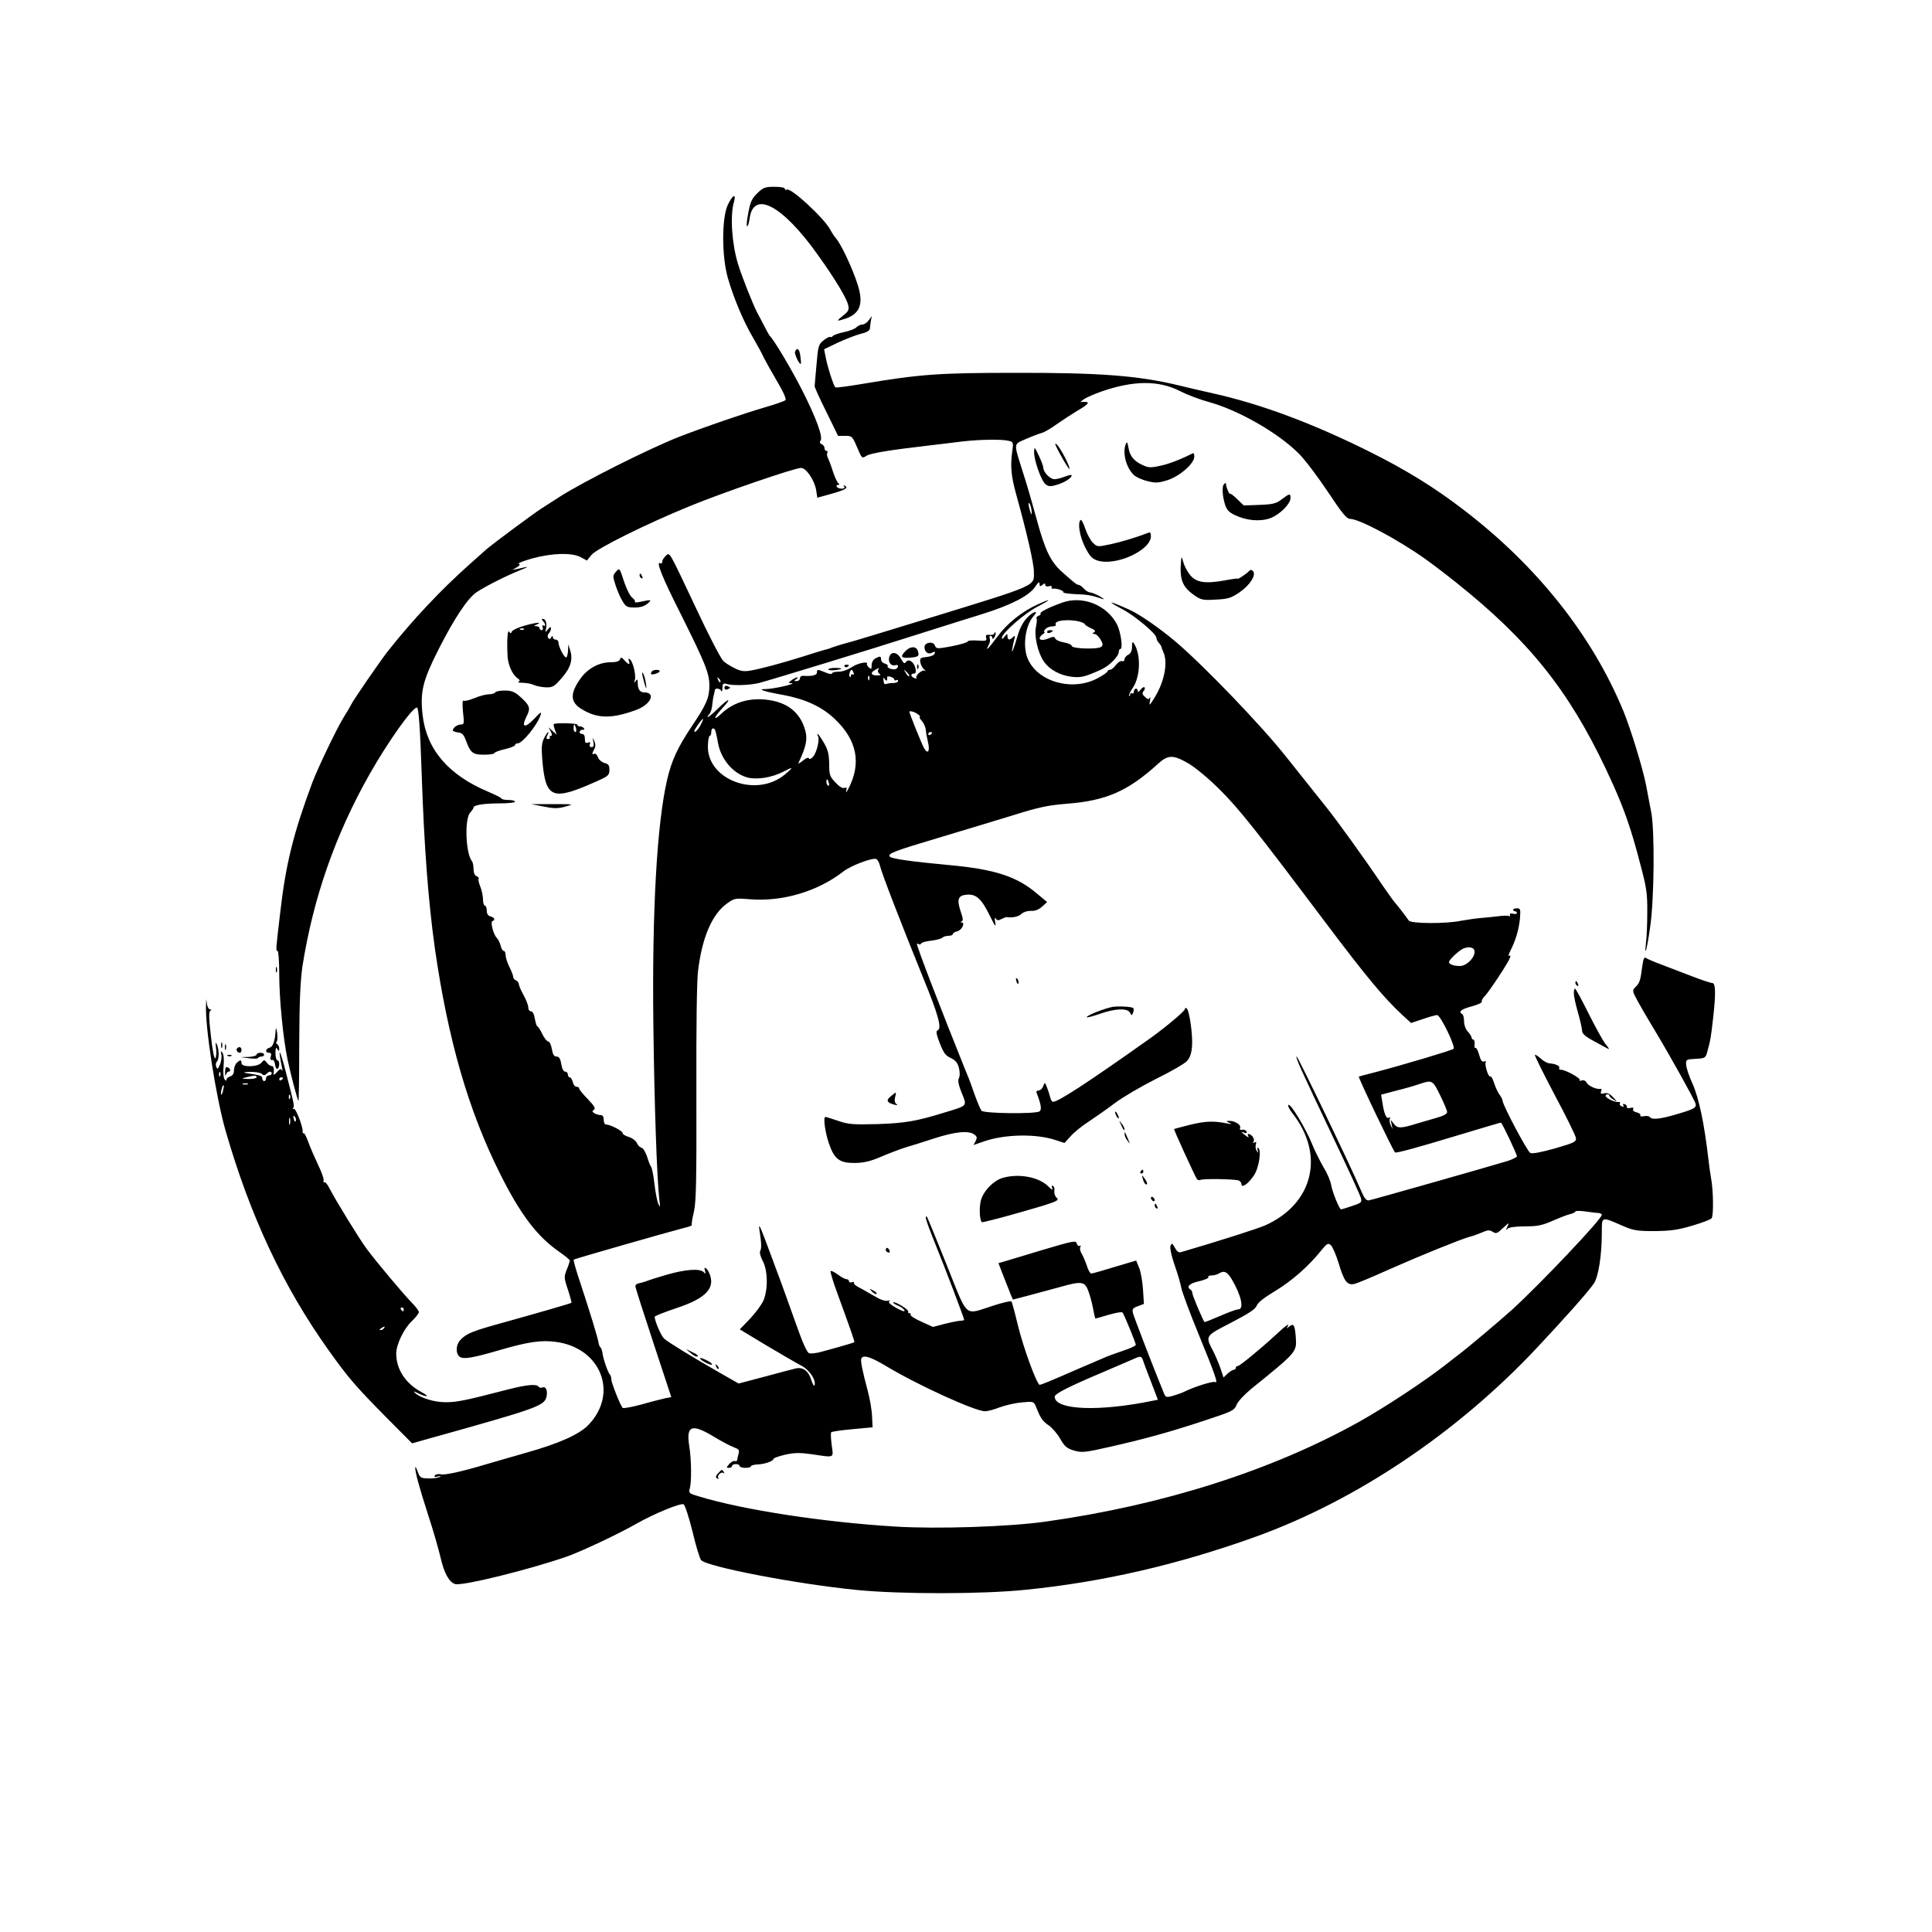 <?xml version="1.0" standalone="no"?>
<!DOCTYPE svg PUBLIC "-//W3C//DTD SVG 20010904//EN"
 "http://www.w3.org/TR/2001/REC-SVG-20010904/DTD/svg10.dtd">
<svg version="1.0" xmlns="http://www.w3.org/2000/svg"
 width="1024pt" height="1024pt" viewBox="0 0 1024 1024"
 preserveAspectRatio="xMidYMid meet">

<g transform="translate(0,1024) scale(0.1,-0.1)"
fill="#000000" stroke="none">
<path d="M4014 9216 c-29 -28 -37 -46 -48 -105 -8 -39 -10 -71 -6 -71 4 0 10
18 13 41 20 153 174 72 361 -191 94 -131 155 -233 162 -269 5 -23 0 -33 -28
-54 -37 -30 -36 -32 13 -16 79 27 98 81 63 186 -27 84 -87 211 -114 241 -8 9
-21 29 -29 44 -31 60 -210 226 -231 213 -5 -3 -10 -1 -10 4 0 7 -23 11 -55 11
-50 0 -60 -4 -91 -34z"/>
<path d="M3857 9153 c-32 -70 -32 -273 1 -387 31 -107 82 -229 134 -317 24
-41 49 -87 56 -104 8 -16 39 -72 69 -123 35 -59 52 -97 46 -103 -5 -5 -54 -22
-109 -38 -116 -34 -320 -104 -454 -156 -158 -62 -505 -236 -632 -317 -29 -19
-73 -47 -98 -63 -44 -28 -274 -199 -296 -220 -6 -5 -44 -39 -84 -75 -149 -132
-303 -295 -433 -460 -38 -47 -189 -267 -196 -285 -2 -5 -21 -38 -42 -71 -37
-61 -134 -264 -163 -340 -100 -268 -141 -432 -170 -684 -24 -203 -25 -210 -15
-210 5 0 9 -55 9 -122 0 -134 21 -343 44 -453 16 -76 52 -215 58 -220 2 -2 4
135 4 303 1 228 6 333 17 410 57 362 174 697 355 1017 98 173 227 355 252 355
9 0 17 -112 25 -350 13 -388 35 -677 70 -927 70 -486 178 -860 346 -1195 108
-216 197 -333 315 -414 30 -21 54 -41 54 -45 0 -5 -7 -27 -16 -48 -15 -38 -15
-44 6 -106 12 -37 20 -68 19 -70 -5 -4 -182 -55 -369 -107 -156 -43 -188 -56
-220 -90 -24 -26 -26 -70 -5 -88 20 -16 66 -9 219 36 147 42 212 52 291 42
239 -31 335 -271 175 -439 -49 -52 -158 -100 -332 -149 -79 -23 -172 -49 -208
-60 -130 -39 -223 -60 -245 -54 -13 3 -26 0 -30 -6 -5 -9 -1 -10 16 -6 17 5
19 4 9 -2 -8 -5 -35 -9 -59 -8 -41 1 -45 3 -57 36 -7 19 -13 29 -13 23 -2 -23
21 -106 70 -258 27 -82 55 -182 64 -220 19 -84 46 -132 78 -141 41 -10 386 75
589 145 75 26 277 121 373 176 92 52 230 109 248 102 7 -3 28 -66 47 -143 18
-77 39 -145 46 -153 32 -35 502 -126 824 -158 229 -23 668 -23 897 1 408 41
807 133 1221 282 531 192 1063 549 1483 995 152 162 274 299 306 345 25 35 43
151 43 272 0 86 -4 85 110 35 58 -25 76 -28 170 -28 85 1 123 6 200 29 52 15
98 33 102 39 11 16 9 151 -3 212 -5 28 -11 73 -14 100 -22 191 -50 324 -85
403 -17 36 -31 79 -33 96 -2 31 -1 31 50 34 52 3 53 3 64 45 15 55 17 66 29
172 15 132 13 185 -5 185 -8 0 -54 15 -103 34 -48 18 -121 46 -162 62 -41 15
-80 32 -87 37 -8 6 -13 -5 -18 -40 -10 -78 -14 -92 -35 -113 -20 -20 -20 -20
11 -78 17 -31 57 -100 89 -152 85 -142 211 -368 217 -390 6 -22 -10 -30 -119
-61 -74 -21 -114 -24 -123 -10 -3 5 -17 8 -31 5 -14 -3 -23 -1 -20 5 3 5 -6
12 -19 15 -16 4 -23 11 -19 18 5 7 0 9 -14 6 -12 -4 -20 -1 -19 4 1 6 -4 13
-12 16 -8 3 -11 0 -7 -7 5 -7 1 -9 -8 -5 -9 3 -13 10 -10 16 3 5 0 8 -7 7 -18
-3 -69 21 -69 33 0 4 5 8 10 8 6 0 10 -3 10 -8 0 -4 10 -13 23 -21 21 -13 21
-12 -3 13 -18 20 -31 25 -47 21 -17 -4 -21 -2 -17 10 4 9 3 15 -2 14 -20 -5
-65 15 -74 32 -7 12 -16 16 -28 12 -9 -3 -14 -2 -9 2 8 9 -75 55 -99 55 -8 0
-13 4 -10 9 7 10 -19 23 -51 25 -12 1 -33 12 -47 26 -14 13 -28 21 -31 19 -2
-3 45 -98 105 -212 61 -113 111 -216 113 -229 2 -20 -9 -25 -112 -55 -75 -21
-119 -29 -130 -24 -16 9 -143 247 -147 277 -1 9 -9 23 -16 32 -8 10 -20 36
-28 59 -7 23 -16 40 -21 38 -10 -7 -32 62 -24 75 3 5 0 7 -9 4 -11 -4 -18 6
-26 35 -6 23 -15 39 -19 37 -5 -3 -7 6 -5 19 1 14 -2 25 -7 25 -5 0 -9 5 -9
10 0 6 -9 20 -20 32 -12 13 -20 36 -20 54 0 18 -4 36 -10 39 -21 13 -8 25 50
41 33 9 57 20 54 25 -3 5 5 19 17 31 25 27 123 175 132 201 4 12 3 16 -4 11
-6 -3 -3 8 6 26 28 55 45 111 51 170 4 51 3 56 -16 56 -11 0 -20 -4 -20 -8 0
-4 5 -8 10 -8 6 0 10 -4 10 -9 0 -5 -9 -7 -20 -4 -14 4 -19 1 -17 -8 2 -8 2
-11 -1 -6 -2 4 -25 5 -50 2 -26 -3 -69 -8 -97 -10 -27 -2 -77 -9 -110 -15 -79
-17 -267 -16 -278 1 -16 23 -60 80 -70 91 -7 7 -39 51 -71 98 -90 134 -247
352 -302 419 -37 46 -182 228 -204 256 -127 162 -439 487 -590 615 -87 73
-191 145 -245 169 -110 49 -126 50 -34 1 64 -34 178 -129 178 -150 1 -9 7 -22
14 -28 6 -7 12 -16 13 -20 0 -4 6 -19 12 -33 23 -56 1 -159 -50 -239 -26 -41
-28 -43 -23 -15 3 17 2 24 -1 17 -5 -10 -10 -10 -25 4 -15 13 -16 20 -8 31 7
7 9 16 5 20 -3 4 -13 -2 -21 -13 -8 -11 -15 -14 -15 -6 0 18 -20 15 -20 -4 0
-8 -4 -12 -10 -9 -5 3 -10 1 -10 -6 0 -7 -2 -10 -5 -7 -4 3 5 22 19 42 41 61
44 178 6 236 -7 11 -10 7 -10 -17 0 -22 -6 -36 -20 -43 -11 -6 -20 -17 -20
-25 0 -8 -6 -12 -13 -9 -8 3 -22 -7 -33 -21 -10 -14 -24 -25 -31 -25 -7 0 -13
-4 -13 -8 0 -5 -23 -21 -51 -36 -132 -72 -317 -22 -371 101 -29 65 -14 177 29
226 31 33 4 30 -30 -4 -23 -23 -40 -55 -52 -94 -22 -77 -37 -112 -29 -70 3 17
8 39 11 50 4 16 3 18 -8 8 -18 -18 -29 -16 -29 5 -1 15 -2 15 -15 -2 -9 -12
-15 -15 -15 -7 0 25 121 131 188 165 78 41 78 47 1 12 -81 -36 -162 -101 -214
-172 -48 -65 -65 -81 -45 -43 7 11 9 27 6 35 -3 8 -1 14 4 14 6 0 10 -6 10
-12 0 -7 5 -5 11 5 6 10 8 21 5 24 -3 4 -6 2 -6 -4 0 -6 -11 -9 -24 -8 -19 2
-23 -1 -19 -15 4 -17 0 -18 -46 -15 -28 2 -51 0 -51 -4 0 -7 -64 -24 -137 -35
-25 -4 -33 -1 -38 13 -7 24 -55 17 -55 -8 0 -27 20 -42 41 -30 15 7 17 6 13
-5 -3 -9 -22 -16 -42 -18 -33 -3 -37 -6 -34 -28 2 -13 11 -30 20 -38 10 -7 11
-10 4 -7 -15 8 -55 -29 -44 -39 3 -4 -1 -4 -11 0 -20 7 -23 24 -3 24 9 0 12 8
9 25 -8 38 -39 58 -53 34 -6 -8 -13 -2 -25 20 -20 39 -58 40 -63 2 -4 -25 15
-44 36 -36 14 5 16 -11 2 -20 -13 -8 -52 4 -45 15 3 4 -4 10 -15 13 -11 3 -20
12 -20 21 0 19 -5 20 -31 6 -11 -6 -19 -21 -19 -36 0 -21 -2 -23 -14 -12 -8 7
-12 15 -11 18 10 17 -48 6 -79 -15 -22 -15 -51 -25 -71 -25 -19 0 -35 -4 -35
-9 0 -6 -16 -3 -35 5 -43 18 -45 17 -45 -1 0 -14 -27 -20 -72 -17 -10 1 -18
-5 -18 -13 0 -8 -8 -15 -17 -15 -15 0 -16 2 -3 10 8 5 11 10 5 10 -5 -1 -19
-7 -29 -15 -20 -15 -20 -15 0 -16 31 -2 -98 -31 -136 -31 -50 0 -16 -12 95
-32 115 -22 201 -62 268 -125 120 -113 144 -236 74 -371 -10 -19 -15 -25 -12
-13 5 18 3 22 -9 17 -10 -4 -28 7 -48 29 -30 32 -33 40 -33 99 -1 51 -6 73
-28 111 -15 26 -30 47 -33 47 -3 0 -2 -5 1 -10 11 -17 -5 -87 -25 -110 -10
-12 -20 -16 -22 -10 -2 7 -15 3 -32 -11 -16 -13 -27 -19 -24 -13 44 93 51 132
31 189 -26 76 -82 123 -166 141 -107 22 -204 -2 -274 -69 -46 -43 -41 -21 7
31 52 56 34 54 -24 -3 -45 -44 -72 -61 -46 -30 7 9 14 30 15 48 2 18 5 41 8
52 3 11 6 23 6 28 2 12 29 8 34 -5 3 -7 6 0 6 15 1 24 4 27 22 22 31 -10 123
-7 172 5 71 19 589 177 832 255 127 40 284 90 350 110 151 47 248 96 281 144
17 26 24 30 24 17 0 -15 3 -16 15 -6 12 10 15 10 15 0 0 -7 8 -10 20 -7 12 3
17 1 14 -5 -3 -5 0 -9 7 -8 20 3 59 -11 55 -19 -3 -4 27 -8 65 -10 63 -2 86
-6 144 -26 11 -3 4 3 -15 14 -19 11 -42 20 -51 21 -9 0 -24 9 -34 20 -10 11
-22 20 -27 20 -10 0 -22 9 -88 68 -62 55 -91 116 -136 282 -20 74 -51 182 -70
240 -53 168 -54 153 13 183 32 14 69 28 83 32 14 3 50 24 80 46 30 21 79 53
107 70 62 36 73 49 41 49 l-22 0 22 16 c12 8 53 26 90 39 170 59 303 60 417 2
39 -20 106 -45 150 -57 158 -43 370 -164 480 -275 33 -33 102 -125 154 -203
74 -112 99 -142 116 -142 49 0 252 -108 400 -213 55 -39 161 -121 235 -183
357 -297 560 -567 760 -1013 61 -136 97 -239 145 -425 32 -120 37 -153 36
-252 0 -63 -3 -135 -7 -161 -3 -27 -4 -46 -1 -43 3 3 14 59 23 125 22 144 25
515 6 610 -6 33 -19 97 -27 142 -18 92 -80 294 -120 393 -165 400 -456 768
-845 1066 -154 119 -308 214 -503 311 -299 149 -575 252 -827 308 -63 14 -144
33 -180 42 -215 52 -418 68 -870 67 -398 0 -503 -7 -805 -58 -77 -13 -143 -22
-147 -19 -9 5 -44 114 -53 167 l-7 35 73 35 c41 19 95 40 122 47 31 7 47 17
48 28 0 9 3 27 5 41 l5 25 -16 -22 c-9 -13 -24 -23 -34 -23 -10 0 -24 -7 -31
-14 -6 -8 -36 -20 -66 -26 -29 -6 -56 -16 -60 -21 -3 -5 -9 -7 -13 -5 -4 3
-20 -5 -36 -18 -26 -21 -29 -29 -37 -127 -5 -57 -10 -109 -10 -115 -1 -6 27
-67 62 -137 l62 -127 38 0 c35 0 38 -2 63 -61 25 -59 26 -60 49 -45 22 14 118
30 333 55 50 6 128 15 174 21 95 11 214 13 250 3 22 -6 23 -9 16 -57 -10 -79
-6 -126 20 -222 58 -208 95 -371 95 -414 0 -79 30 -66 -575 -252 -71 -22 -186
-57 -255 -78 -69 -21 -145 -44 -170 -50 -25 -7 -54 -16 -65 -20 -11 -5 -29
-11 -40 -13 -11 -3 -65 -19 -120 -37 -115 -36 -222 -65 -282 -75 -32 -5 -50
-2 -84 16 -24 12 -50 29 -57 38 -18 23 -77 137 -142 276 -148 313 -139 299
-161 279 -10 -9 -19 -23 -19 -31 0 -8 -4 -12 -8 -9 -29 18 4 -66 108 -272 129
-259 150 -311 150 -376 0 -64 -16 -101 -93 -215 -76 -114 -107 -181 -131 -284
-54 -233 -80 -692 -73 -1292 5 -425 19 -827 32 -935 5 -39 4 -42 -6 -20 -6 14
-15 61 -20 104 -5 44 -13 84 -17 90 -5 6 -15 31 -22 55 -8 24 -21 46 -30 48
-9 2 -20 14 -25 26 -6 12 -25 26 -42 31 -18 5 -33 14 -33 21 0 11 -66 45 -88
45 -7 0 -12 11 -12 25 0 17 -6 25 -17 25 -10 0 -25 5 -33 10 -12 8 -12 12 -2
18 10 7 2 21 -32 56 -25 26 -46 51 -46 56 0 6 -6 10 -14 10 -8 0 -17 11 -20
25 -4 14 -11 25 -16 25 -6 0 -10 7 -10 15 0 8 -6 15 -14 15 -9 0 -17 15 -21
40 -5 30 -12 40 -25 40 -13 0 -20 10 -25 40 -4 22 -12 40 -19 40 -7 0 -21 18
-32 40 -10 22 -22 40 -26 40 -3 0 -9 18 -13 40 -4 25 -12 40 -21 40 -8 0 -14
9 -14 21 0 11 -11 40 -25 65 -14 25 -25 51 -25 58 0 8 -7 16 -15 20 -8 3 -15
11 -15 19 0 7 -9 30 -20 52 -11 22 -20 50 -20 62 0 13 -4 23 -10 23 -5 0 -13
12 -16 27 -4 15 -13 34 -20 41 -19 18 -36 86 -24 90 17 6 11 19 -10 25 -14 3
-20 14 -20 31 0 14 -4 26 -10 26 -5 0 -10 15 -10 34 0 18 -7 49 -15 69 -8 19
-11 37 -8 40 3 4 -2 9 -11 13 -10 4 -16 18 -16 38 0 18 -4 36 -8 41 -34 39
-41 228 -9 259 9 10 17 21 17 26 0 13 53 22 140 22 44 0 80 4 80 9 0 5 -15 9
-34 9 -19 0 -36 3 -38 8 -1 4 -34 20 -71 36 -211 89 -326 224 -347 406 -14
124 1 184 86 351 82 162 154 270 201 301 51 33 151 84 228 115 55 22 53 23
-15 7 l-25 -5 24 14 c17 10 20 16 10 19 -7 2 25 15 71 28 106 29 211 32 258 7
l33 -18 24 30 c30 35 288 163 520 258 175 72 557 203 591 203 27 0 71 -65 80
-118 l6 -40 72 20 c77 22 94 32 75 43 -8 5 -10 4 -5 -3 5 -8 0 -12 -13 -12
-11 0 -23 5 -26 10 -3 6 0 10 7 10 9 0 9 3 2 8 -6 4 -19 32 -29 62 -9 30 -22
63 -27 73 -5 10 -6 22 -3 27 4 6 1 10 -4 10 -6 0 -11 7 -11 15 0 9 -7 18 -15
21 -10 4 -12 10 -6 18 15 18 -24 124 -100 273 -58 113 -145 259 -169 283 -3 3
-14 23 -25 44 -11 22 -30 58 -42 80 -22 42 -82 193 -101 256 -33 106 -43 258
-22 329 14 49 -8 38 -33 -16z m1611 -1628 c0 -16 -2 -15 -8 5 -11 34 -11 60 0
35 5 -11 8 -29 8 -40z m-814 -836 c-3 -6 0 -15 7 -20 10 -6 6 -9 -13 -9 -32 0
-37 14 -10 29 22 13 25 13 16 0z m-130 -15 c3 -8 2 -12 -4 -9 -6 3 -10 1 -10
-6 0 -7 -3 -10 -6 -6 -7 6 2 37 10 37 2 0 7 -7 10 -16z m295 -18 c-3 -3 -11 5
-18 17 -13 21 -12 21 5 5 10 -10 16 -20 13 -22z m-212 -18 c-3 -8 -6 -5 -6 6
-1 11 2 17 5 13 3 -3 4 -12 1 -19z m133 0 c0 -5 5 -6 10 -3 6 3 10 1 10 -4 0
-6 -11 -11 -24 -11 -13 0 -31 -2 -38 -5 -9 -4 -14 2 -15 17 -2 18 0 20 7 8 9
-13 14 -8 12 11 -1 4 8 5 18 2 11 -3 20 -10 20 -15z m-922 -13 c-3 -3 -9 2
-12 12 -6 14 -5 15 5 6 7 -7 10 -15 7 -18z m1046 -170 c11 -8 16 -15 11 -15
-4 0 0 -9 10 -20 11 -12 20 -33 22 -48 1 -15 6 -43 11 -63 13 -52 -1 -71 -22
-31 -14 27 -76 181 -76 189 0 8 28 0 44 -12z m-1149 -54 c-14 -29 -35 -49 -35
-36 0 9 40 65 46 65 2 0 -2 -13 -11 -29z m78 -38 c3 -10 8 -36 12 -58 15 -88
80 -165 157 -186 50 -13 131 0 190 31 54 28 56 25 8 -15 -151 -126 -414 -28
-408 153 1 28 5 52 10 52 4 0 8 9 8 20 0 25 17 26 23 3z m1147 -7 c0 -3 -4 -8
-10 -11 -5 -3 -10 -1 -10 4 0 6 5 11 10 11 6 0 10 -2 10 -4z m1360 -163 c38
-23 106 -79 165 -138 105 -105 189 -211 557 -700 219 -291 312 -403 410 -494
l47 -43 63 21 c34 12 68 21 75 21 18 0 99 -168 87 -179 -9 -8 -256 -82 -419
-125 -44 -11 -81 -21 -83 -22 -5 -3 180 -390 192 -402 6 -5 117 25 344 94 116
35 214 64 217 64 6 0 85 -167 85 -179 0 -4 -22 -15 -48 -24 -71 -22 -714 -205
-736 -209 -15 -2 -25 10 -45 58 -50 119 -336 713 -339 705 -4 -11 16 -54 190
-421 80 -168 148 -316 151 -330 6 -23 2 -26 -47 -42 -29 -10 -55 -18 -58 -18
-9 0 -47 94 -53 131 -3 20 -21 62 -41 94 -19 33 -46 87 -60 122 -33 81 -113
215 -125 207 -5 -3 4 -22 20 -43 175 -221 112 -482 -144 -596 -39 -17 -254
-86 -447 -142 -11 -3 -21 5 -31 24 -14 25 -16 26 -23 10 -4 -11 4 -51 21 -100
16 -45 32 -100 36 -122 4 -22 45 -133 92 -247 89 -217 105 -264 87 -253 -10 6
-110 -25 -160 -50 -14 -7 -42 -17 -63 -23 -36 -10 -39 -9 -49 16 -6 15 -14 36
-19 47 -40 98 -139 355 -144 375 -5 22 -1 27 26 37 l32 12 -5 78 c-3 43 -12
95 -21 115 l-15 37 -114 -34 c-62 -19 -118 -35 -124 -35 -6 0 -17 19 -24 43
-8 23 -20 52 -28 64 -7 12 -10 28 -6 34 4 7 3 9 -3 6 -6 -4 -13 2 -16 12 -4
17 -17 15 -178 -33 -96 -29 -188 -57 -206 -62 l-31 -9 29 -75 c16 -41 34 -85
38 -96 l10 -22 88 23 c48 13 122 33 163 44 109 31 128 29 146 -15 8 -20 20
-61 26 -92 6 -32 12 -58 13 -60 1 -1 32 7 70 19 37 11 71 17 75 12 8 -10 70
-160 70 -171 0 -5 -30 -19 -67 -31 -38 -13 -83 -29 -100 -37 -18 -8 -48 -20
-65 -28 -18 -7 -86 -37 -151 -65 -64 -28 -121 -51 -126 -51 -15 0 -87 196
-117 320 -15 63 -30 118 -33 122 -4 4 -47 -6 -96 -22 -158 -50 -131 -74 -247
215 -55 138 -102 252 -104 254 -17 17 -5 -23 42 -139 56 -138 154 -396 154
-405 0 -3 -8 -5 -17 -5 -10 0 -47 -7 -83 -16 l-65 -17 -62 28 c-34 15 -60 32
-57 37 3 4 0 8 -6 8 -6 0 -9 4 -6 8 6 9 -72 57 -80 49 -3 -2 9 -10 25 -17 16
-6 32 -18 35 -26 3 -8 -13 -3 -44 14 -32 18 -44 30 -37 35 7 5 4 6 -8 3 -13
-4 -41 6 -75 27 -30 18 -67 38 -82 46 -15 8 -25 18 -22 22 3 5 -2 6 -10 3 -9
-3 -16 -1 -16 5 0 6 -6 11 -13 11 -7 0 -29 11 -47 25 -19 14 -36 22 -38 17 -1
-5 13 -54 33 -108 81 -222 96 -266 93 -268 -3 -3 -93 -29 -172 -50 -26 -8 -56
-11 -66 -9 -13 3 -35 53 -80 181 -35 98 -78 218 -97 267 -18 50 -43 115 -54
145 -33 88 -40 100 -33 55 10 -63 11 -93 3 -106 -4 -7 2 -31 14 -53 27 -51 28
-152 3 -210 -10 -22 -42 -65 -71 -96 l-54 -56 141 -85 c78 -46 161 -95 185
-107 44 -23 80 -78 70 -105 -2 -7 -10 7 -17 29 -14 47 -45 70 -82 61 -13 -3
-86 -22 -163 -43 l-140 -37 -100 57 c-150 86 -274 162 -295 181 -16 15 -50 93
-50 116 0 4 51 24 113 45 161 53 212 108 175 189 -13 28 -31 35 -21 8 5 -15 3
-16 -8 -5 -21 20 -97 14 -194 -14 -49 -14 -99 -30 -110 -35 -11 -4 -29 -9 -40
-11 -11 -2 -19 -10 -17 -18 1 -8 44 -143 96 -300 l94 -285 -32 -6 c-17 -4 -74
-18 -126 -33 -52 -14 -97 -22 -100 -18 -13 15 -60 134 -60 151 0 10 -3 21 -7
25 -10 10 -34 77 -39 110 -2 17 -7 32 -12 35 -4 3 -8 15 -10 26 -4 26 -44 157
-95 312 -23 67 -39 124 -36 127 5 4 507 148 582 167 26 6 46 13 44 16 -3 2 2
34 11 71 12 56 14 159 13 628 -1 364 2 592 9 650 22 177 74 298 153 355 39 28
43 29 118 23 175 -15 363 41 499 147 40 31 153 74 174 66 8 -3 17 -21 21 -39
9 -38 106 -290 229 -593 82 -200 100 -269 74 -277 -8 -3 -4 -24 13 -67 20 -51
30 -66 59 -79 26 -13 36 -26 43 -54 5 -22 5 -44 -1 -53 -6 -12 -2 -35 15 -77
29 -71 33 -67 -82 -102 -157 -49 -218 -59 -365 -64 -128 -3 -152 -2 -207 17
-34 12 -65 21 -68 21 -13 0 -2 -80 18 -139 29 -86 57 -106 140 -105 46 1 81 9
137 33 41 18 98 39 125 48 28 8 98 30 156 49 111 36 183 43 213 21 15 -11 16
-17 7 -35 l-11 -21 57 20 c112 38 279 41 382 5 l43 -14 32 35 c17 20 60 55 96
78 36 24 99 68 140 99 41 31 139 88 216 127 78 38 152 81 164 94 17 18 25 41
28 79 5 58 -14 193 -29 202 -5 3 -9 1 -9 -5 0 -10 -100 -94 -182 -153 -334
-237 -489 -338 -517 -338 -5 0 -12 11 -15 25 -3 13 -11 37 -17 52 -11 28 -11
28 -20 6 -4 -13 -16 -23 -25 -23 -9 0 -13 -6 -10 -12 24 -61 29 -90 15 -99
-23 -14 -295 -11 -307 4 -5 6 -21 44 -35 82 -13 39 -33 93 -45 120 -140 348
-262 665 -262 682 0 2 4 2 9 -1 5 -4 11 -2 13 3 1 5 25 12 52 15 27 3 54 10
59 15 6 6 21 11 34 11 13 0 23 4 23 9 0 5 11 12 24 15 24 6 43 45 23 47 -9 0
-9 2 0 5 8 4 8 16 -4 49 -23 68 -16 89 31 93 50 4 78 -21 123 -113 27 -55 33
-62 28 -35 -4 23 -3 30 3 21 7 -10 14 -11 30 -2 12 6 25 11 29 10 28 -5 64 3
78 18 10 9 31 16 50 15 22 -1 41 7 59 23 l26 24 -53 44 c-108 92 -225 130
-468 152 -195 18 -301 33 -312 44 -16 16 21 30 253 99 129 39 309 93 400 121
137 43 185 53 285 61 208 16 324 67 482 211 54 49 80 50 163 2z m-1907 -103
c3 -11 1 -18 -4 -14 -5 3 -9 12 -9 20 0 20 7 17 13 -6z m3421 -886 c11 -30
-37 -84 -76 -84 -32 0 -58 9 -58 21 0 10 39 49 66 66 27 17 61 16 68 -3z
m-181 -769 c20 -41 37 -81 37 -89 0 -10 -20 -21 -57 -31 -32 -9 -78 -23 -103
-30 -84 -26 -103 -27 -122 -2 l-17 22 5 -25 5 -25 -11 23 c-5 13 -7 29 -3 34
3 7 1 8 -5 4 -14 -8 -26 20 -35 80 l-7 42 83 22 c45 11 100 27 122 35 66 22
69 20 108 -60z m840 -624 c9 -1 17 -5 17 -10 0 -22 -324 -364 -475 -502 -69
-62 -235 -202 -284 -239 -18 -14 -50 -38 -71 -55 -104 -82 -319 -224 -455
-300 -462 -258 -1037 -442 -1664 -530 -193 -27 -573 -40 -796 -26 -379 23
-804 88 -1038 159 -55 16 -58 19 -51 42 10 36 9 154 -3 227 -17 108 14 119
131 48 41 -25 89 -50 106 -56 26 -10 30 -15 25 -33 -3 -11 -7 -26 -7 -33 -1
-6 -6 -9 -13 -7 -6 3 -20 -4 -30 -16 -16 -18 -16 -20 -2 -20 10 0 17 5 17 10
0 6 9 10 20 10 11 0 20 -4 20 -10 0 -5 14 -10 30 -10 17 0 30 4 30 8 0 5 15 9
33 10 39 1 87 18 87 30 0 4 28 14 62 22 50 11 78 11 143 2 121 -18 113 -22
103 50 -4 33 -6 64 -2 67 3 3 54 11 112 16 l107 10 -3 59 c-1 33 -12 94 -23
135 -29 109 -40 162 -33 172 11 19 49 7 128 -40 169 -102 474 -241 527 -241
13 0 48 9 78 21 30 11 82 23 117 26 62 6 63 5 75 -23 25 -63 35 -77 68 -99 18
-13 46 -45 61 -72 23 -40 35 -50 72 -61 41 -12 57 -11 184 18 183 41 326 80
512 142 143 47 154 52 166 82 7 18 42 55 77 84 245 198 242 196 237 274 -5 66
-11 76 -35 57 -14 -12 -16 -12 -8 0 12 21 -10 6 -64 -45 -83 -76 -190 -164
-200 -164 -6 0 -11 -4 -11 -10 0 -5 -5 -10 -10 -10 -6 0 -21 -9 -33 -20 l-22
-21 -16 48 c-9 26 -26 66 -37 88 -45 86 -47 82 94 155 94 49 128 71 135 90 6
16 40 43 97 77 88 53 177 131 243 213 31 39 38 43 52 31 9 -7 28 -50 42 -96
29 -97 46 -119 84 -110 14 3 100 39 191 80 165 73 373 157 420 170 14 3 42 13
63 22 32 14 42 15 59 4 18 -11 24 -9 55 21 32 29 34 30 23 8 -10 -21 -10 -23
1 -12 8 7 42 12 92 12 65 0 90 5 145 29 37 16 79 33 95 36 15 4 27 10 27 14 0
4 24 4 53 0 28 -4 60 -8 70 -8z m-1943 -354 c50 -85 65 -157 33 -157 -10 0
-54 -16 -97 -35 -44 -19 -81 -34 -82 -32 -8 9 -64 140 -64 152 0 7 -4 17 -10
20 -24 15 -6 33 45 44 30 7 53 17 50 22 -4 5 4 9 17 9 13 0 30 5 38 10 28 18
45 10 70 -33z m-473 -424 c3 -10 22 -62 43 -115 l37 -97 -26 -5 c-285 -59
-520 -50 -521 21 0 16 73 53 260 132 80 34 154 66 165 71 29 13 35 12 42 -7z"/>
<path d="M5387 5039 c4 -13 8 -18 11 -10 2 7 -1 18 -6 23 -8 8 -9 4 -5 -13z"/>
<path d="M5895 4903 c-44 -9 -135 -45 -135 -54 0 -4 30 4 68 17 82 29 147 32
161 7 9 -17 10 -17 17 0 3 10 4 21 0 24 -7 8 -82 11 -111 6z"/>
<path d="M4721 4429 c-26 -21 -21 -33 19 -44 17 -4 21 -3 11 3 -9 7 -11 19 -7
36 8 31 8 31 -23 5z"/>
<path d="M5910 4345 c0 -5 5 -17 10 -25 5 -8 10 -10 10 -5 0 6 -5 17 -10 25
-5 8 -10 11 -10 5z"/>
<path d="M5941 4280 c14 -31 19 -36 19 -24 0 6 -7 19 -16 30 -14 18 -14 18 -3
-6z"/>
<path d="M6310 4279 c-47 -12 -86 -22 -87 -23 -3 -3 107 -242 120 -264 5 -7
13 -9 19 -6 12 8 183 5 204 -3 7 -3 14 -12 14 -19 0 -24 37 2 66 46 27 40 41
134 23 146 -5 3 -6 -3 -3 -13 5 -15 4 -16 -5 -3 -6 8 -8 23 -5 34 4 13 3 16
-6 11 -9 -5 -11 -4 -6 4 4 6 2 18 -4 26 -15 18 -34 20 -24 3 5 -8 1 -8 -12 2
-29 22 -30 24 -11 17 13 -5 17 -3 14 5 -2 7 -12 12 -22 10 -12 -2 -16 1 -12
11 6 16 -31 38 -61 36 -14 0 -14 -2 3 -10 17 -8 15 -8 -8 -4 -74 15 -118 13
-197 -6z"/>
<path d="M5961 4229 c-1 -8 6 -24 15 -35 15 -19 15 -19 6 1 -5 11 -12 27 -15
35 -5 13 -6 13 -6 -1z"/>
<path d="M6045 4030 c-3 -5 -1 -10 4 -10 6 0 11 5 11 10 0 6 -2 10 -4 10 -3 0
-8 -4 -11 -10z"/>
<path d="M5318 3998 c-50 -13 -105 -69 -119 -120 -10 -39 -7 -103 5 -116 3 -2
97 22 209 54 172 49 202 60 191 72 -14 13 -18 26 -15 49 1 6 -3 14 -9 18 -6 4
-7 -1 -3 -12 4 -13 -2 -10 -22 10 -49 48 -152 68 -237 45z"/>
<path d="M6057 3992 c3 -12 9 -25 14 -28 14 -8 11 10 -6 32 -13 18 -14 18 -8
-4z"/>
<path d="M6100 3891 c0 -5 5 -13 10 -16 6 -3 10 -2 10 4 0 5 -4 13 -10 16 -5
3 -10 2 -10 -4z"/>
<path d="M6120 3851 c0 -6 4 -13 10 -16 6 -3 7 1 4 9 -7 18 -14 21 -14 7z"/>
<path d="M4696 3622 c-3 -6 -1 -14 5 -17 14 -9 20 -2 10 14 -6 8 -11 9 -15 3z"/>
<path d="M4622 3394 c10 -10 20 -15 24 -12 3 4 -5 12 -18 18 -22 12 -22 12 -6
-6z"/>
<path d="M3659 3070 c13 -11 27 -20 32 -20 17 0 9 9 -23 24 l-33 16 24 -20z"/>
<path d="M3710 3041 c0 -10 59 -41 64 -33 2 4 -12 14 -30 23 -19 9 -34 14 -34
10z"/>
<path d="M3796 2997 c3 -10 9 -15 12 -12 3 3 0 11 -7 18 -10 9 -11 8 -5 -6z"/>
<path d="M3806 2431 c-13 -14 -14 -21 -5 -27 7 -4 10 -3 6 3 -8 13 17 36 28
25 5 -4 5 -1 1 6 -9 16 -10 15 -30 -7z"/>
<path d="M4214 8376 c-5 -12 24 -72 31 -64 1 2 0 20 -3 41 -4 37 -18 49 -28
23z"/>
<path d="M5622 7827 c23 -42 44 -74 46 -73 7 8 -47 112 -67 130 -15 14 -9 -2
21 -57z"/>
<path d="M5967 7887 c-19 -48 2 -126 43 -165 12 -11 45 -26 72 -32 42 -11 58
-10 106 5 65 21 142 88 142 125 0 12 -3 20 -7 18 -65 -33 -129 -58 -175 -67
-49 -11 -62 -10 -92 4 -47 22 -68 48 -75 93 -5 28 -8 33 -14 19z"/>
<path d="M5481 7844 c-1 -41 36 -148 59 -169 15 -13 25 -15 57 -6 41 11 83 37
83 51 0 5 -16 2 -35 -6 -19 -7 -44 -14 -56 -14 -23 0 -58 36 -59 60 0 8 -11
38 -24 65 -23 48 -24 49 -25 19z"/>
<path d="M6487 7673 c-11 -10 -8 -62 5 -104 9 -31 20 -43 53 -59 63 -30 135
-36 189 -16 50 19 106 76 106 106 0 26 -5 25 -46 -6 -30 -23 -46 -27 -118 -30
l-84 -3 -36 35 c-20 19 -36 31 -37 27 0 -4 -5 3 -11 17 -6 14 -10 28 -10 33 2
9 -3 9 -11 0z"/>
<path d="M5727 7484 c-16 -17 -5 -84 23 -142 26 -50 37 -63 67 -73 96 -31 283
54 283 129 0 19 -4 23 -17 17 -65 -25 -139 -47 -199 -60 -67 -14 -69 -14 -91
8 -13 12 -31 46 -41 75 -9 29 -21 50 -25 46z"/>
<path d="M6260 7270 c-9 -102 6 -140 70 -185 36 -25 46 -27 113 -23 66 3 81 8
126 38 56 38 91 94 72 113 -8 8 -14 8 -19 2 -8 -11 -62 -48 -62 -42 0 2 -30
-2 -67 -9 -104 -19 -152 -12 -185 28 -15 18 -31 49 -36 68 -9 31 -10 32 -12
10z"/>
<path d="M3265 7210 c-18 -20 -18 -23 -2 -73 9 -28 26 -67 37 -84 17 -29 25
-33 64 -33 29 0 52 7 67 20 27 22 21 23 -33 11 -21 -5 -36 -5 -33 -1 3 5 -4
15 -14 22 -11 8 -31 47 -44 87 -23 71 -23 72 -42 51z"/>
<path d="M3390 7191 c0 -6 4 -13 10 -16 6 -3 7 1 4 9 -7 18 -14 21 -14 7z"/>
<path d="M5630 7046 c-68 -24 -119 -50 -115 -57 3 -4 -2 -10 -11 -13 -8 -3
-13 -10 -10 -14 3 -4 1 -24 -3 -44 -11 -47 10 -138 41 -183 30 -44 85 -74 147
-82 50 -6 70 -1 157 38 43 19 94 70 94 95 0 8 4 14 8 14 15 0 3 88 -17 129
-53 104 -183 156 -291 117z m93 -101 c15 -4 27 -10 27 -14 0 -3 14 -12 31 -20
23 -10 28 -16 18 -22 -11 -7 -11 -9 1 -9 9 0 23 -13 33 -29 13 -23 14 -31 4
-39 -17 -15 -157 -11 -157 5 0 6 -18 14 -41 18 -22 4 -43 13 -46 21 -4 11 -10
11 -39 -1 -39 -16 -59 -1 -29 22 11 7 15 13 11 13 -5 0 -3 7 4 15 7 8 23 15
37 15 13 0 22 4 19 9 -14 22 66 32 127 16z"/>
<path d="M5550 6890 c0 -5 7 -7 15 -4 8 4 15 8 15 10 0 2 -7 4 -15 4 -8 0 -15
-4 -15 -10z"/>
<path d="M2878 6948 c14 -14 16 -32 2 -23 -6 3 -7 -1 -4 -9 3 -9 1 -16 -5 -16
-6 0 -11 5 -11 10 0 6 -8 10 -17 11 -15 0 -15 2 2 9 34 15 -5 11 -68 -7 -32
-9 -61 -23 -64 -30 -5 -12 -7 -12 -14 -1 -9 13 -13 -45 -9 -127 2 -48 25 -100
52 -119 14 -10 16 -15 6 -19 -7 -3 4 -6 25 -6 21 -1 47 -6 58 -12 11 -5 38
-11 61 -12 37 -1 45 3 84 48 48 54 62 99 46 148 l-10 32 -1 -32 c-1 -17 -5
-34 -9 -37 -10 -6 -42 56 -42 79 0 8 -7 15 -15 15 -8 0 -15 6 -15 13 0 9 -3 8
-9 -2 -6 -10 -10 -10 -16 -1 -4 6 -2 17 4 23 6 6 11 18 11 26 0 11 -4 10 -16
-5 -15 -18 -15 -18 -10 4 6 29 -2 52 -17 52 -7 0 -7 -4 1 -12z m-101 -44 c-3
-3 -12 -4 -19 -1 -8 3 -5 6 6 6 11 1 17 -2 13 -5z"/>
<path d="M4800 6790 c-30 -30 -25 -39 20 -36 48 4 54 8 45 35 -8 27 -39 27
-65 1z"/>
<path d="M3286 6745 c-4 -10 -19 -15 -49 -15 -62 0 -122 -33 -160 -86 -57 -80
-55 -125 5 -162 61 -38 119 -48 195 -33 37 8 89 24 115 37 64 32 79 84 23 84
-24 0 -35 17 -35 53 0 18 -2 19 -11 7 -8 -12 -9 -10 -4 7 7 26 -11 99 -27 109
-8 5 -9 2 -5 -9 9 -23 -2 -21 -23 3 -15 17 -19 18 -24 5z"/>
<path d="M4476 6708 c3 -5 10 -6 15 -3 13 9 11 12 -6 12 -8 0 -12 -4 -9 -9z"/>
<path d="M4861 6704 c0 -11 3 -14 6 -6 3 7 2 16 -1 19 -3 4 -6 -2 -5 -13z"/>
<path d="M4390 6692 c0 -4 16 -6 35 -4 19 2 35 6 35 8 0 2 -16 4 -35 4 -19 0
-35 -4 -35 -8z"/>
<path d="M3457 6683 c-4 -3 -7 -10 -7 -14 0 -9 39 1 46 12 6 10 -29 12 -39 2z"/>
<path d="M3406 6655 c14 -58 24 -83 18 -40 -3 22 -10 47 -15 55 -6 10 -7 5 -3
-15z"/>
<path d="M3840 6595 c0 -9 6 -12 15 -9 8 4 15 7 15 9 0 2 -7 5 -15 9 -9 3 -15
0 -15 -9z"/>
<path d="M2625 6570 c-3 -5 -19 -10 -35 -10 -15 0 -49 -9 -75 -20 -26 -11 -51
-17 -57 -14 -7 5 -8 -14 -4 -60 7 -60 6 -66 -11 -66 -19 0 -43 -18 -43 -31 0
-4 12 -9 27 -11 22 -2 31 -11 43 -44 24 -65 36 -74 96 -74 30 0 54 4 54 8 0 5
25 14 55 21 30 7 55 17 55 22 0 5 6 9 14 9 25 0 106 100 121 150 7 20 1 17
-33 -19 -49 -52 -71 -48 -42 10 24 46 19 60 -35 108 -28 25 -45 31 -80 31 -24
0 -47 -4 -50 -10z"/>
<path d="M2935 6402 c-2 -2 1 -16 6 -30 l10 -26 -22 19 -22 20 12 -22 c8 -16
8 -23 1 -23 -6 0 -9 -4 -6 -8 3 -5 -1 -9 -9 -9 -10 0 -11 5 -4 19 5 10 7 18 5
18 -3 0 -13 -14 -22 -32 -13 -26 -15 -48 -10 -112 18 -213 51 -225 304 -110
46 21 52 27 52 54 0 23 -5 31 -26 36 -14 4 -30 17 -35 31 -5 13 -13 21 -19 18
-13 -8 -13 1 0 25 7 12 7 26 0 42 -10 22 -10 21 -5 -4 4 -21 1 -28 -9 -28 -10
0 -13 6 -10 15 5 11 2 13 -10 9 -12 -5 -16 0 -16 20 0 17 -5 26 -16 26 -9 0
-14 6 -11 13 2 6 10 11 16 9 7 -1 10 2 6 8 -3 5 -13 10 -21 10 -8 0 -14 4 -14
9 0 8 -117 11 -125 3z m118 -22 c3 -11 1 -20 -4 -20 -5 0 -9 9 -9 20 0 11 2
20 4 20 2 0 6 -9 9 -20z"/>
<path d="M2882 5965 c55 -11 74 -11 115 0 47 13 46 13 -67 13 l-115 0 67 -13z"/>
<path d="M1462 5100 c0 -14 2 -19 5 -12 2 6 2 18 0 25 -3 6 -5 1 -5 -13z"/>
<path d="M8350 5031 c0 -6 4 -13 10 -16 6 -3 7 1 4 9 -7 18 -14 21 -14 7z"/>
<path d="M8342 4973 c0 -16 10 -59 21 -98 11 -38 21 -81 22 -95 1 -20 14 -32
70 -62 37 -21 70 -38 72 -38 3 0 -6 13 -19 28 -12 16 -52 88 -88 160 -36 72
-68 132 -72 132 -4 0 -7 -12 -6 -27z"/>
<path d="M1092 4915 c-6 -114 52 -487 103 -666 131 -455 307 -830 547 -1166
104 -146 143 -191 306 -356 l136 -137 110 31 c549 153 590 168 602 214 8 33
-2 59 -21 51 -8 -3 -17 -1 -20 4 -10 16 -64 11 -165 -15 -219 -57 -268 -67
-325 -67 -61 -1 -136 22 -165 49 -11 11 -8 10 15 -1 17 -9 37 -16 45 -16 8 0
-3 9 -25 21 -85 45 -135 121 -135 205 0 48 41 133 84 173 20 19 36 40 36 47 0
6 -17 29 -38 50 -51 53 -188 217 -238 284 -42 57 -165 258 -198 322 -10 21
-23 35 -27 32 -5 -3 -6 1 -4 8 3 8 -10 45 -29 84 -18 38 -42 93 -52 121 -10
28 -21 50 -25 47 -4 -2 -6 2 -5 9 2 25 -37 126 -47 120 -6 -3 -7 -1 -3 5 7 11
5 19 -38 186 -34 133 -46 146 -20 21 2 -11 1 -14 -2 -7 -4 9 -11 7 -26 -10
-13 -15 -19 -18 -18 -8 4 27 0 40 -11 40 -7 0 -18 8 -25 18 -13 16 -15 16 -28
0 -18 -24 -106 -26 -106 -3 0 19 -7 19 -26 1 -8 -8 -14 -26 -14 -40 0 -16 -7
-27 -20 -31 -11 -3 -20 -12 -20 -18 0 -7 -4 -6 -10 3 -6 8 -8 40 -5 70 3 33 1
61 -6 70 -9 12 -10 11 -6 -8 3 -13 0 -37 -7 -54 -11 -25 -14 -27 -20 -12 -4 9
-2 22 4 28 12 12 12 64 -1 91 -6 15 -8 9 -4 -20 3 -22 1 -46 -3 -53 -6 -9 -15
34 -24 115 -11 93 -12 130 -4 135 8 6 8 8 -1 8 -6 0 -14 12 -16 28 l-4 27 -1
-30z m75 -377 c-3 -8 -6 -5 -6 6 -1 11 2 17 5 13 3 -3 4 -12 1 -19z m221 10
c9 -9 15 -9 24 0 15 15 28 16 28 2 0 -5 -7 -10 -15 -10 -8 0 -15 -7 -15 -15 0
-8 -4 -15 -10 -15 -5 0 -10 7 -10 15 0 13 -9 16 -90 28 -14 3 -2 5 26 6 27 0
55 -4 62 -11z m-28 -18 c0 -5 -19 -9 -42 -9 -40 1 -41 2 -13 9 44 11 55 11 55
0z m140 -4 c0 -3 -4 -8 -10 -11 -5 -3 -10 -1 -10 4 0 6 5 11 10 11 6 0 10 -2
10 -4z m-187 -33 c-7 -2 -19 -2 -25 0 -7 3 -2 5 12 5 14 0 19 -2 13 -5z m-132
-39 c-5 -16 -10 -21 -10 -12 -1 18 10 51 15 45 2 -1 -1 -16 -5 -33z m356 -36
c-3 -8 -6 -5 -6 6 -1 11 2 17 5 13 3 -3 4 -12 1 -19z m31 -119 c-3 -8 -7 -3
-11 10 -4 17 -3 21 5 13 5 -5 8 -16 6 -23z m-31 -16 c-3 -10 -5 -4 -5 12 0 17
2 24 5 18 2 -7 2 -21 0 -30z m603 -983 c0 -5 -2 -10 -4 -10 -3 0 -8 5 -11 10
-3 6 -1 10 4 10 6 0 11 -4 11 -10z m-105 -100 c-3 -5 -12 -10 -18 -10 -7 0 -6
4 3 10 19 12 23 12 15 0z"/>
<path d="M1461 4779 c-3 -56 -14 -87 -32 -92 -23 -6 -25 -27 -3 -27 11 0 14
-6 9 -20 -4 -14 -2 -20 7 -18 8 2 14 -8 16 -25 2 -15 8 -25 13 -22 12 8 12 45
-1 45 -5 0 -10 17 -10 38 0 27 3 33 10 22 8 -13 10 -13 10 2 0 9 -5 20 -11 24
-6 3 -7 9 -3 13 5 3 6 24 3 46 -4 27 -7 32 -8 14z"/>
<path d="M1172 4700 c0 -14 2 -19 5 -12 2 6 2 18 0 25 -3 6 -5 1 -5 -13z"/>
<path d="M1192 4690 c0 -14 2 -19 5 -12 2 6 2 18 0 25 -3 6 -5 1 -5 -13z"/>
<path d="M1257 4684 c-8 -8 1 -24 14 -24 5 0 9 7 9 15 0 15 -12 20 -23 9z"/>
<path d="M1360 4650 c0 -5 -19 -11 -42 -12 l-43 -1 45 -6 c25 -3 47 -3 48 2 2
4 10 7 18 7 8 0 14 5 14 10 0 6 -9 10 -20 10 -11 0 -20 -4 -20 -10z"/>
<path d="M1208 4643 c7 -3 16 -2 19 1 4 3 -2 6 -13 5 -11 0 -14 -3 -6 -6z"/>
<path d="M1193 4557 c0 -18 2 -24 4 -14 3 9 9 17 14 17 14 0 11 17 -5 23 -9 4
-13 -4 -13 -26z"/>
</g>
</svg>
